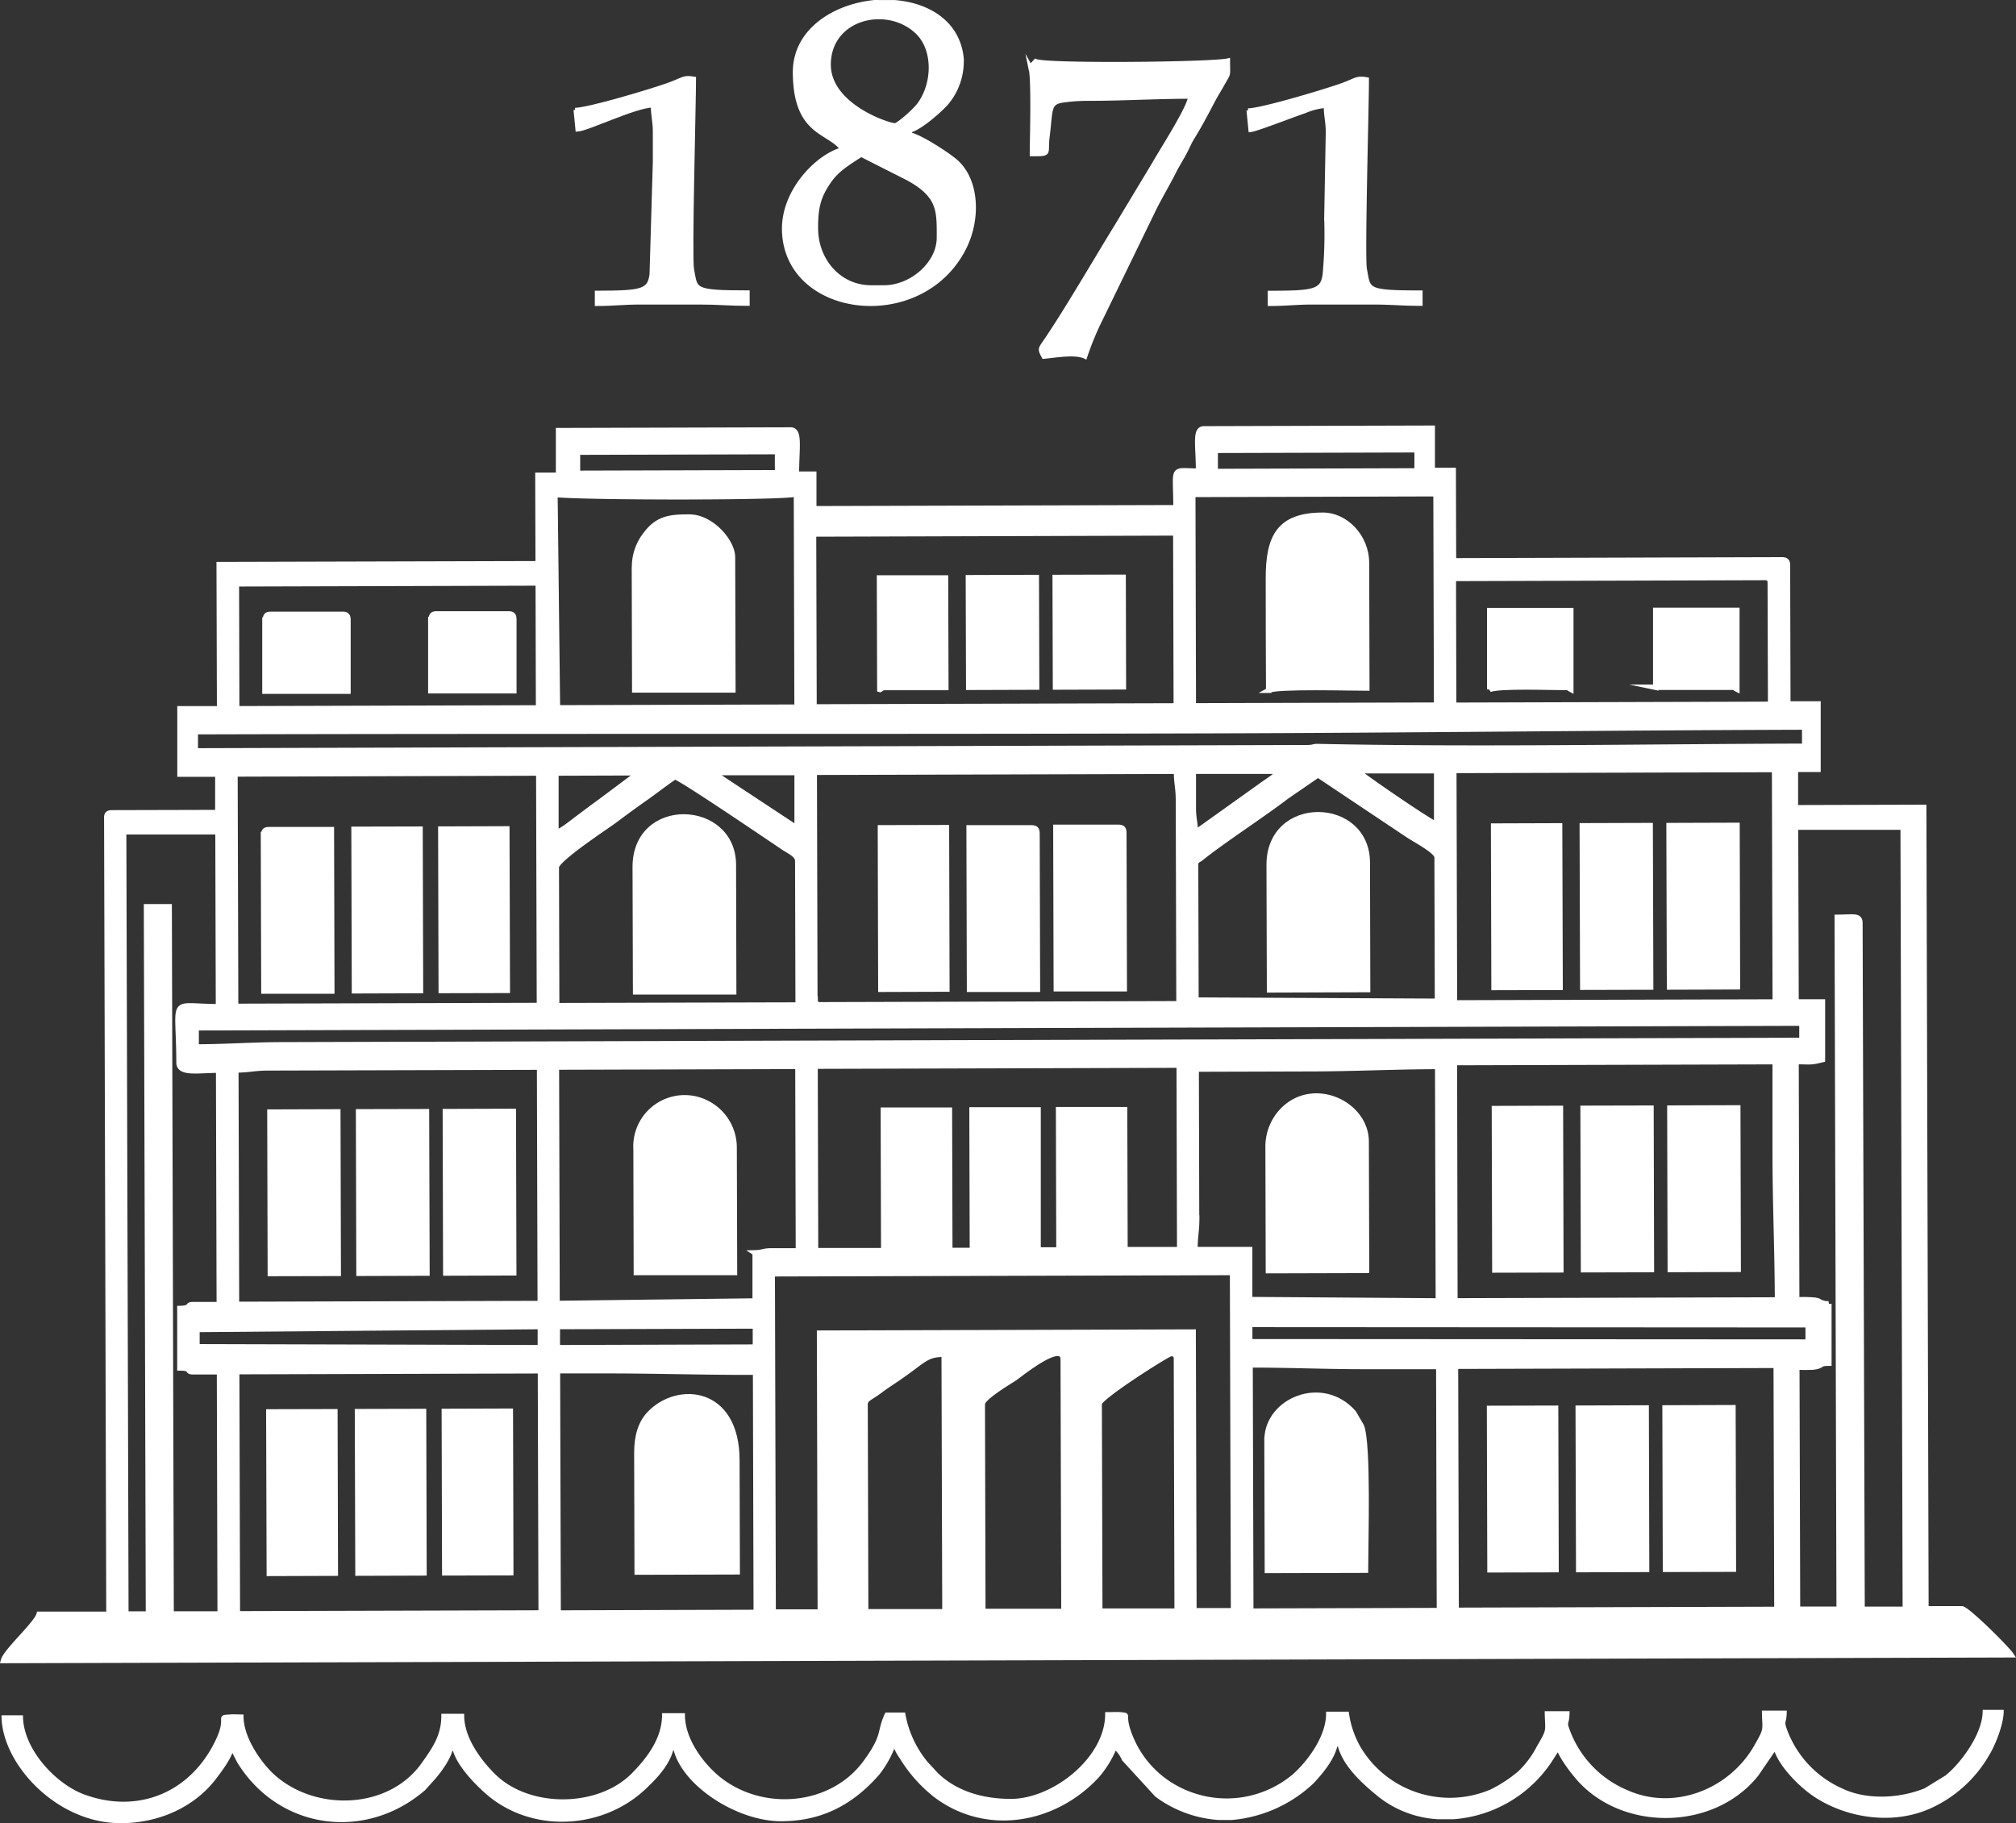 <svg xmlns="http://www.w3.org/2000/svg" viewBox="0 0 372.87 337.25"><rect x="0" y="0" width="372.87" height="337.25" fill="#333333" stroke="none"/><defs><style>.cls-1,.cls-2{fill:#fff;stroke:#fff;stroke-miterlimit:10;fill-rule:evenodd;}.cls-2{stroke-width:0.75px;}</style></defs><g id="Слой_2" data-name="Слой 2"><g id="Слой_1-2" data-name="Слой 1"><path class="cls-1" d="M269.2,252.73l59.32-.17.13,45.15-59.33.17-.12-45.15Zm-38-.25c7.72,0,14.25.32,22,.3l12.91,0,.12,45.15-34.89.1-.13-45.51Zm-27.9,7.19c0-1.24,12.72-9.28,13.24-9.28.8,0,1.05.25,1.05,1.07l.13,46.57-14.31,0-.11-38.4Zm-21.63.07c0-1.23,5.07-4.18,6.06-4.86s8.91-7.14,8.92-3.36l.13,46.57-15,0-.1-38.39ZM160,259.8c0-1.08,1-1.23,2.73-2.55,1.12-.85,2.12-1.47,3.33-2.3,4.91-3.36,5.16-4.43,8.57-4.44l.14,47.64-14.66,0L160,259.8Zm-56.9-6.24,9.08,0c9.58,0,18,.3,27.57.27l.12,44.44-36.64.11-.13-44.8Zm-59.32.17,56.18-.16.13,44.8-56.19.16-.12-44.8Zm59.3-8.34,36.64-.11v3.91l-36.64.11v-3.91Zm-66.65.54,63.51-.54v3.91l-63.51-.17v-3.2ZM231.14,245l103.29.06v3.2l-103.29-.06V245Zm-79.42,53.2-8.72,0-.17-62.57,85.14-.24.18,62.57-7.33,0-.14-51.55-69.1.2.14,51.55ZM269,196.56l59.33-.17,0,16.71c0,9.53.4,17.85.43,27.37l-59.67.17L269,196.56ZM43.62,197.92c2.43,0,3.4-.37,5.93-.38l50.25-.14.12,43.73-56.18.16-.12-43.37Zm177.69,27.22-.07-27.38,20.59-.06c8.43,0,15.66-.4,24.08-.42l.12,43.37-34.9-.25,0-9.25-10.12,0c0-2.48.34-3.47.33-6Zm-81.64,6.63,0,8.89-36.64.46-.12-43.73,44.67-.13.09,34.13-4.89,0c-1.75,0-1.56.32-3.14.36Zm23.73-.42-12.56,0-.09-34.13,67.35-.19.09,34.13-10.12,0L208,205.27l-12.21,0,.07,25.95H192L192,205.31l-12.22,0,.07,26h-4.18l-.07-25.95-12.22,0,.07,26ZM36.28,193.67v-3.55l297-.86v3.2l-280.56.81c-5.9,0-10.54.38-16.4.4Zm232.61-51.15,59.33-.17.12,43-59.33.17-.12-43Zm-166,17.9c0-1.48,9.6-7.76,10.74-8.62,1.84-1.39,3.56-2.65,5.48-4s3.75-2.79,5.71-4.13c1.38.36,17.76,11.53,20.21,13.16.85.57,2.52,1.3,2.52,2.41l.07,26.67-44.66.12-.07-25.59ZM43.46,143.17,99.65,143l.12,43-56.19.16-.12-43Zm107.25,41.64-.11-41.95,67-.19c0,2.25.35,3,.36,5.33l.1,37.68-66.3.19c-.8,0-1-.24-1-1.06Zm70.42-24.73c0-1,.42-.88,1.07-1.4,3.7-3,11.48-8.07,15.75-11.35l5.82-4,16.64,11.12c1.38.92,5.38,3,5.39,4.11l.07,26.66L221.2,185l-.07-24.88Zm119,137.6-7.67,0-.13-44.8a29.56,29.56,0,0,0,3.13,0c1.93-.3.77-.7,2.8-.71l0-11A2.53,2.53,0,0,1,337,241l-.26-.09-.24-.11c-.27-.09.24-.06-.77-.28a22.73,22.73,0,0,0-3.42-.06l-.12-44.08c2.85,0,2.5.2,4.88-.37l0-10.67h-4.88L332.09,153,352,153l.4,144.69-8,0L344,170.74c0-1.48-1.22-1.06-4.19-1.05l.35,128Zm-312.67.89-4.18,0-.41-144.7,17.45,0,.09,32.35c-9.29,0-7.33-2.24-7.3,10.34,0,2.13,3.51,1.41,7.33,1.4l.12,43.37H35.71c-1.35,0-.06.66-2.44.72l0,11c2.38,0,1.09.71,2.44.71l4.89,0,.12,44.8-9.07,0-.36-130.83-4.19,0,.36,130.82Zm223.61-156,14.65,0,0,9.95c-1.16-.31-14.26-9.32-14.68-9.91Zm-30,11.46c0-2-.36-2.45-.36-4.62l0-6.75,16,0c-.56.79-2.79,2.16-3.78,2.91L221.12,154Zm-89-11.12,15.36,0,0,10.31-14.81-9.78a3.75,3.75,0,0,1-.57-.49ZM102.82,154l0-11,15.35-.05-7.45,5.57c-1.41,1-2.45,1.82-3.84,2.85-1.08.8-3,2.38-4,2.65Zm20.54-15.35-87.24.25v-3.55c63.21-.18,125.42,0,188.44-.19,36.63-.1,72.43-.56,109.23-.67v3.56c-29.66.08-60.57.67-90.08.05-.93,0-.71.21-2.05.21l-118.3.34ZM268.8,107l57.57-.17c.81,0,1.05.25,1.05,1.07l.07,22.39-58.63.17L268.8,107ZM220.6,91.46l45-.13.11,39.11-45,.13-.1-39.11Zm-70.13,7.32,67-.2.09,32-67,.19-.09-32ZM43.72,108l55.83-.16.06,23.11-55.83.16L43.72,108Zm58.92-16.52c7.24.59,43.25.57,44.67-.13l.11,39.46-44.32.13-.46-39.46Zm122.12-8.18,37.34-.1v3.91l-37.34.11V83.27Zm-117.95.34,37-.1v3.91l-37,.1V83.61Zm-3.48,4.28H99.49l.05,16.36-59,.16.08,26.67-7.33,0,0,12.09,7,0,0,7.11-19.54.05c-.8,0-1.05.25-1,1.07l.4,147.19-12.91,0c-.46,1.77-6.15,6.8-6.6,8.55l371.29-1.06c-.79-1.2-8.15-8.51-9.09-8.51l-6.63,0-.41-148.25-23.73.07,0-7.11h4.18l0-12.09h-5.58l-.07-25.59c0-.82-.25-1.07-1.05-1.07l-60.72.18-.05-16.71H264.9l0-7.82-42.22.12c-1.75,0-1,3-1,7.82-5.18,0-4.19-1.17-4.17,6.77l-67,.19,0-6.4H147.3c0-4.9.71-8.17-1.07-8.17l-42.92.12,0,8.18Z"/><path class="cls-2" d="M22.35,336.88c7.09,0,13.59-3.05,17.43-8.22,1-1.32,2.72-3.58,3.12-5.35l1.32,2.56c7.63,12.31,23.39,14.3,34.15,5L80.05,329c1.16-1.29,2.92-3.68,3.33-5.48h.7c.7,3.06,4.91,7.25,7.24,9,8.27,6.15,20.18,5.19,27.62-1.66,2.09-1.92,4.62-4.56,5.27-7.43h.69c1.54,6.64,11.61,13.12,19.58,13.09,7.69,0,13.29-3.26,17.86-8.49a19.41,19.41,0,0,0,3-5.43l.73,1.4c.29.53.4.66.81,1.3a26.78,26.78,0,0,0,6,6.74c9.58,7.33,22.4,4.88,30.14-3.59a19.26,19.26,0,0,0,3.2-5.26,6.3,6.3,0,0,1,1.64,2.24l6.07,6.63a21.67,21.67,0,0,0,11.47,4.23h2.44a24.8,24.8,0,0,0,14.1-6l.74-.67.17-.19c1.67-1.79,3.63-4.2,4.2-6.73h.7c.87,3.75,4.53,7,7.3,9.27a19.12,19.12,0,0,0,10.87,4.18h2.92a23.51,23.51,0,0,0,17.73-10.29l1.66-2.57c.33,1.43,2.21,3.91,3.1,5,8.15,10.23,25.52,10.16,33.61-.1l3.42-5c.73,3.16,4.79,7.15,7.37,8.85,5.94,3.93,14.4,5.24,21.28,2.09a23.47,23.47,0,0,0,10.65-9.78c1-1.61,2.51-5.38,2.56-7.68h-3.14c-.08,4.24-4,9.43-6.44,11.56l-.56.49-3.92,2.41c-4.7,1.94-11,2.29-15.69,0a19.52,19.52,0,0,1-10.25-10.91c-.75-2-.17-1.37-.13-3.41h-3.84c.08,3.38.47,2.89-1.48,6.3-4.78,8.33-15.23,12.33-24,8.35a19.66,19.66,0,0,1-10.62-10.88c-.93-2.34-.28-1.35-.23-3.66h-3.84c.08,3.42.49,2.92-1.49,6.29A17.71,17.71,0,0,1,281,328a26.24,26.24,0,0,1-5.1,3.34,19.6,19.6,0,0,1-24.6-8,18.09,18.09,0,0,1-2.17-6.33h-3.49c0,4.55-3.81,9.35-6.4,11.59a19.41,19.41,0,0,1-20.67,2.59,18.6,18.6,0,0,1-9.32-9.71c-1.93-4.6,0-4.15-2-4.39-.49-.06-1.88,0-2.47,0,0,8.21-9.76,16-17.75,16.05-5.45,0-10.42-1.51-13.94-5l-1-1.1c-.41-.45-.63-.63-1-1.1a19.66,19.66,0,0,1-4-8.77H164c-1.56,3.33-.27,3.69-3.95,8.76-6.45,8.84-19.93,9.57-27.86,2.44-2.48-2.24-5.86-6.54-5.88-11.09h-3.49c0,4.52-3,8.31-5.8,11.13-6.44,6.36-19.19,6.44-25.67.08-2.36-2.32-5.85-6.65-5.87-11.1H82c0,3.86-1.82,6.29-3.73,9-6.27,8.8-20,9.15-27.73,2.22-2.32-2.08-5.86-6.87-5.87-11.09-.63,0-1.59-.06-2.16,0-2.4.14-.21,0-2.13,4.2-4.66,10.18-14.76,14.36-25,10.55-5.35-2-11.35-8.46-11.5-14.6H.66C.86,326.18,10.69,336.91,22.35,336.88Z"/><path class="cls-2" d="M150.93,42.28c0-4,.53-6,2.48-8.79,1.51-2.19,3.68-3.41,5.86-4.85L168,33.06c5.85,3.23,5.62,6,5.63,10.86s-5.07,9.21-10.09,9.22h-2.44c-5.9,0-10.14-5-10.16-10.87Zm11-41.89h3.6c6.17.51,11.67,3.81,12.34,10.36A12,12,0,0,1,175,19.16c-1.28,1.4-4.83,4.54-6.7,5v.69c2,.44,6.78,3.58,8.3,4.83,4.17,3.44,4.53,10.83,1.66,16.36C170.18,61.68,145.05,58.44,145,42.3c0-7.16,6.29-13.48,10.78-14.67-2.4-3.47-8.73-2.68-8.77-14.27,0-7.74,7.37-12.32,14.93-13ZM153.29,12c0-8.93,11-11.39,16.48-5.93,3.11,3.12,3.1,9.17.35,13.09-1,1.42-4.07,4-4.58,4-1.28,0-12.23-3.64-12.25-11.2Z"/><path class="cls-2" d="M190.51,12.26c.71,1.28.32,13.76.32,16.27,3.66,0,2.52,0,2.94-3.27.64-5.07.12-6.29,2.92-6.67a32.45,32.45,0,0,1,4.58-.31c6.51,0,12.13-.37,18.85-.39-.17,2.06-5.52,10.32-6.6,12.28l-7.23,12C202.7,48,197.23,57.43,193.43,63c-1.07,1.58-1.21,1.51-.39,3,2-.16,5.77-.9,7.67,0a53.63,53.63,0,0,1,2.89-7l10-20.57c1.12-2.21,2.32-4.21,3.47-6.47.63-1.25,1.14-2.06,1.84-3.3s1-2.17,1.77-3.38c1.35-2.2,2.51-4.42,3.67-6.62.58-1.11,1.17-2,1.87-3.28,1.15-2,.91-1.22.91-4.21-3.12.71-33.69,1-35.6.1l-1,1.09Z"/><path class="cls-1" d="M117.79,268.81l.06,22,18.5-.05-.06-20.62c0-13.21-11-14.07-16.17-8.59-1.59,1.68-2.34,4.07-2.33,7.22Z"/><path class="cls-1" d="M234.34,266.34l.07,24.17,18.14-.05c0-4.68.58-23.45-.76-26.66l-1.44-2.46c-5.81-6.61-16-2.21-16,5Z"/><path class="cls-1" d="M117.49,160.38l.07,23.1,18.14,0L135.64,160c0-11.55-18.18-12.28-18.15.41Z"/><path class="cls-1" d="M234.74,160l.07,23.11,18.14-.06-.06-23.46c0-11.72-18.18-12.11-18.15.41Z"/><path class="cls-1" d="M234.54,212.3l.06,22.75,18.15-.05-.07-23.82c0-7-9.73-11.63-15.47-5.75a9.66,9.66,0,0,0-2.67,6.87Z"/><path class="cls-1" d="M117.64,212.28l.06,23.11,18.15,0-.07-23.11a9.21,9.21,0,0,0-5.15-8.27,9,9,0,0,0-13,8.32Z"/><path class="cls-1" d="M117.34,105.63l.06,22,18.15,0-.07-24.53c0-2.94-3.92-7.46-8-7.45-3.07,0-5.66.08-7.88,3a9.74,9.74,0,0,0-2.21,7Z"/><path class="cls-1" d="M234.65,127.69c1.41-.81,15.45-.4,18.15-.41l-.06-23.11c0-5-4-8.88-8.06-8.86-8,0-10.11,3.86-10.08,11.76q0,10.31.05,20.62Z"/><path class="cls-2" d="M106.45,20.32l.36,3.65c1.9-.12,10.65-4.4,13.94-4.46,0,2,.38,2.9.37,4.95,0,1.82,0,3.64,0,5.46l-.61,20.83c-.41,3.12-1.74,3.38-10.12,3.4v2.08c3.11,0,4.85-.27,8-.27l11.16,0c3.4,0,5.39.25,8.73.24V54.09c-10.3,0-9.55-.46-10.29-4.28-.42-2.14.38-31.21.37-35.26-2.07-.35-1.85.13-5,1.23s-14.42,4.5-17,4.54Z"/><path class="cls-2" d="M230.92,20.42l.36,3.64c1-.07,8.27-2.91,10-3.47a12.54,12.54,0,0,1,3.93-1c0,1.9.37,2.88.37,4.93l-.29,15.84A82.18,82.18,0,0,1,245,50.79c-.43,3.15-2.06,3.35-10.15,3.37v2.07c3.12,0,4.85-.27,8-.27l11.16,0c3.4,0,5.39.25,8.73.24V54.1c-10.29,0-9.55-.46-10.29-4.28-.43-2.21.39-31,.37-35.15-2.07-.36-1.85.13-5,1.22s-14.42,4.49-17,4.53Z"/><polygon class="cls-1" points="66.4 235.54 78.97 235.5 78.88 205.64 66.32 205.67 66.4 235.54 66.4 235.54"/><polygon class="cls-1" points="82.45 235.49 95.02 235.45 94.94 205.59 82.37 205.63 82.45 235.49 82.45 235.49"/><polygon class="cls-1" points="291.99 290.35 304.55 290.31 304.47 260.45 291.9 260.49 291.99 290.35 291.99 290.35"/><polygon class="cls-1" points="308.04 290.3 320.6 290.27 320.52 260.4 307.96 260.44 308.04 290.3 308.04 290.3"/><polygon class="cls-1" points="308.93 234.84 321.49 234.8 321.41 204.94 308.85 204.98 308.93 234.84 308.93 234.84"/><polygon class="cls-1" points="308.79 182.58 321.35 182.54 321.27 152.68 308.7 152.72 308.79 182.58 308.79 182.58"/><polygon class="cls-1" points="292.74 182.62 305.3 182.59 305.21 152.72 292.65 152.76 292.74 182.62 292.74 182.62"/><polygon class="cls-1" points="292.88 234.88 305.44 234.85 305.36 204.99 292.8 205.02 292.88 234.88 292.88 234.88"/><polygon class="cls-1" points="50 235.58 62.56 235.55 62.48 205.68 49.92 205.72 50 235.58 50 235.58"/><path class="cls-1" d="M195.37,182.9l12.57,0-.08-28.8c0-.82-.25-1.06-1.05-1.06l-11.52,0,.08,29.86Z"/><path class="cls-1" d="M179.32,183l12.56,0-.08-28.79c0-.82-.24-1.07-1.05-1.07l-11.51,0,.08,29.86Z"/><path class="cls-1" d="M48.73,154.53l.08,28.8,12.56,0-.08-29.86-11.52,0c-.8,0-1,.25-1,1.07Z"/><polygon class="cls-1" points="81.61 183.23 93.83 183.2 93.74 153.33 81.53 153.37 81.61 183.23 81.61 183.23"/><polygon class="cls-1" points="66.21 291 78.42 290.96 78.34 261.1 66.12 261.13 66.21 291 66.21 291"/><polygon class="cls-1" points="65.56 183.28 77.77 183.24 77.69 153.38 65.48 153.41 65.56 183.28 65.56 183.28"/><polygon class="cls-1" points="49.81 291.05 62.02 291.01 61.94 261.15 49.72 261.18 49.81 291.05 49.81 291.05"/><polygon class="cls-1" points="82.26 290.95 94.47 290.92 94.39 261.05 82.18 261.09 82.26 290.95 82.26 290.95"/><polygon class="cls-1" points="275.58 290.39 287.8 290.36 287.72 260.5 275.5 260.53 275.58 290.39 275.58 290.39"/><polygon class="cls-1" points="276.48 234.93 288.69 234.9 288.61 205.03 276.4 205.07 276.48 234.93 276.48 234.93"/><polygon class="cls-1" points="162.92 183 175.13 182.96 175.05 153.1 162.84 153.13 162.92 183 162.92 183"/><polygon class="cls-1" points="276.33 182.67 288.55 182.64 288.46 152.77 276.25 152.81 276.33 182.67 276.33 182.67"/><polygon class="cls-1" points="179.17 127.14 191.73 127.1 191.67 106.83 179.11 106.87 179.17 127.14 179.17 127.14"/><polygon class="cls-1" points="195.22 127.09 207.78 127.05 207.73 106.79 195.16 106.82 195.22 127.09 195.22 127.09"/><path class="cls-1" d="M162.77,127.54c.42-.25.37-.36,1-.36l11.17,0-.06-20.27-12.21,0,.06,20.62Z"/><path class="cls-1" d="M49,114.71l0,13.15,15.36,0,0-13.15c0-.82-.24-1.07-1-1.07l-13.26,0c-.8,0-1,.25-1,1.07Z"/><path class="cls-1" d="M79.68,114.62l0,13.16,15.36,0,0-13.15c0-.82-.24-1.07-1-1.07l-13.26,0c-.8,0-1,.25-1,1.07Z"/><path class="cls-1" d="M306.19,127.13l14,0c1.33,0,.13-.1,1.05.36l0-14.58-15,0,0,14.23Z"/><path class="cls-1" d="M275.48,127.57c1.36-.78,11.65-.39,14-.4,1.33,0,.13-.11,1.05.36l0-14.58-15,0,0,14.58Z"/></g></g></svg>